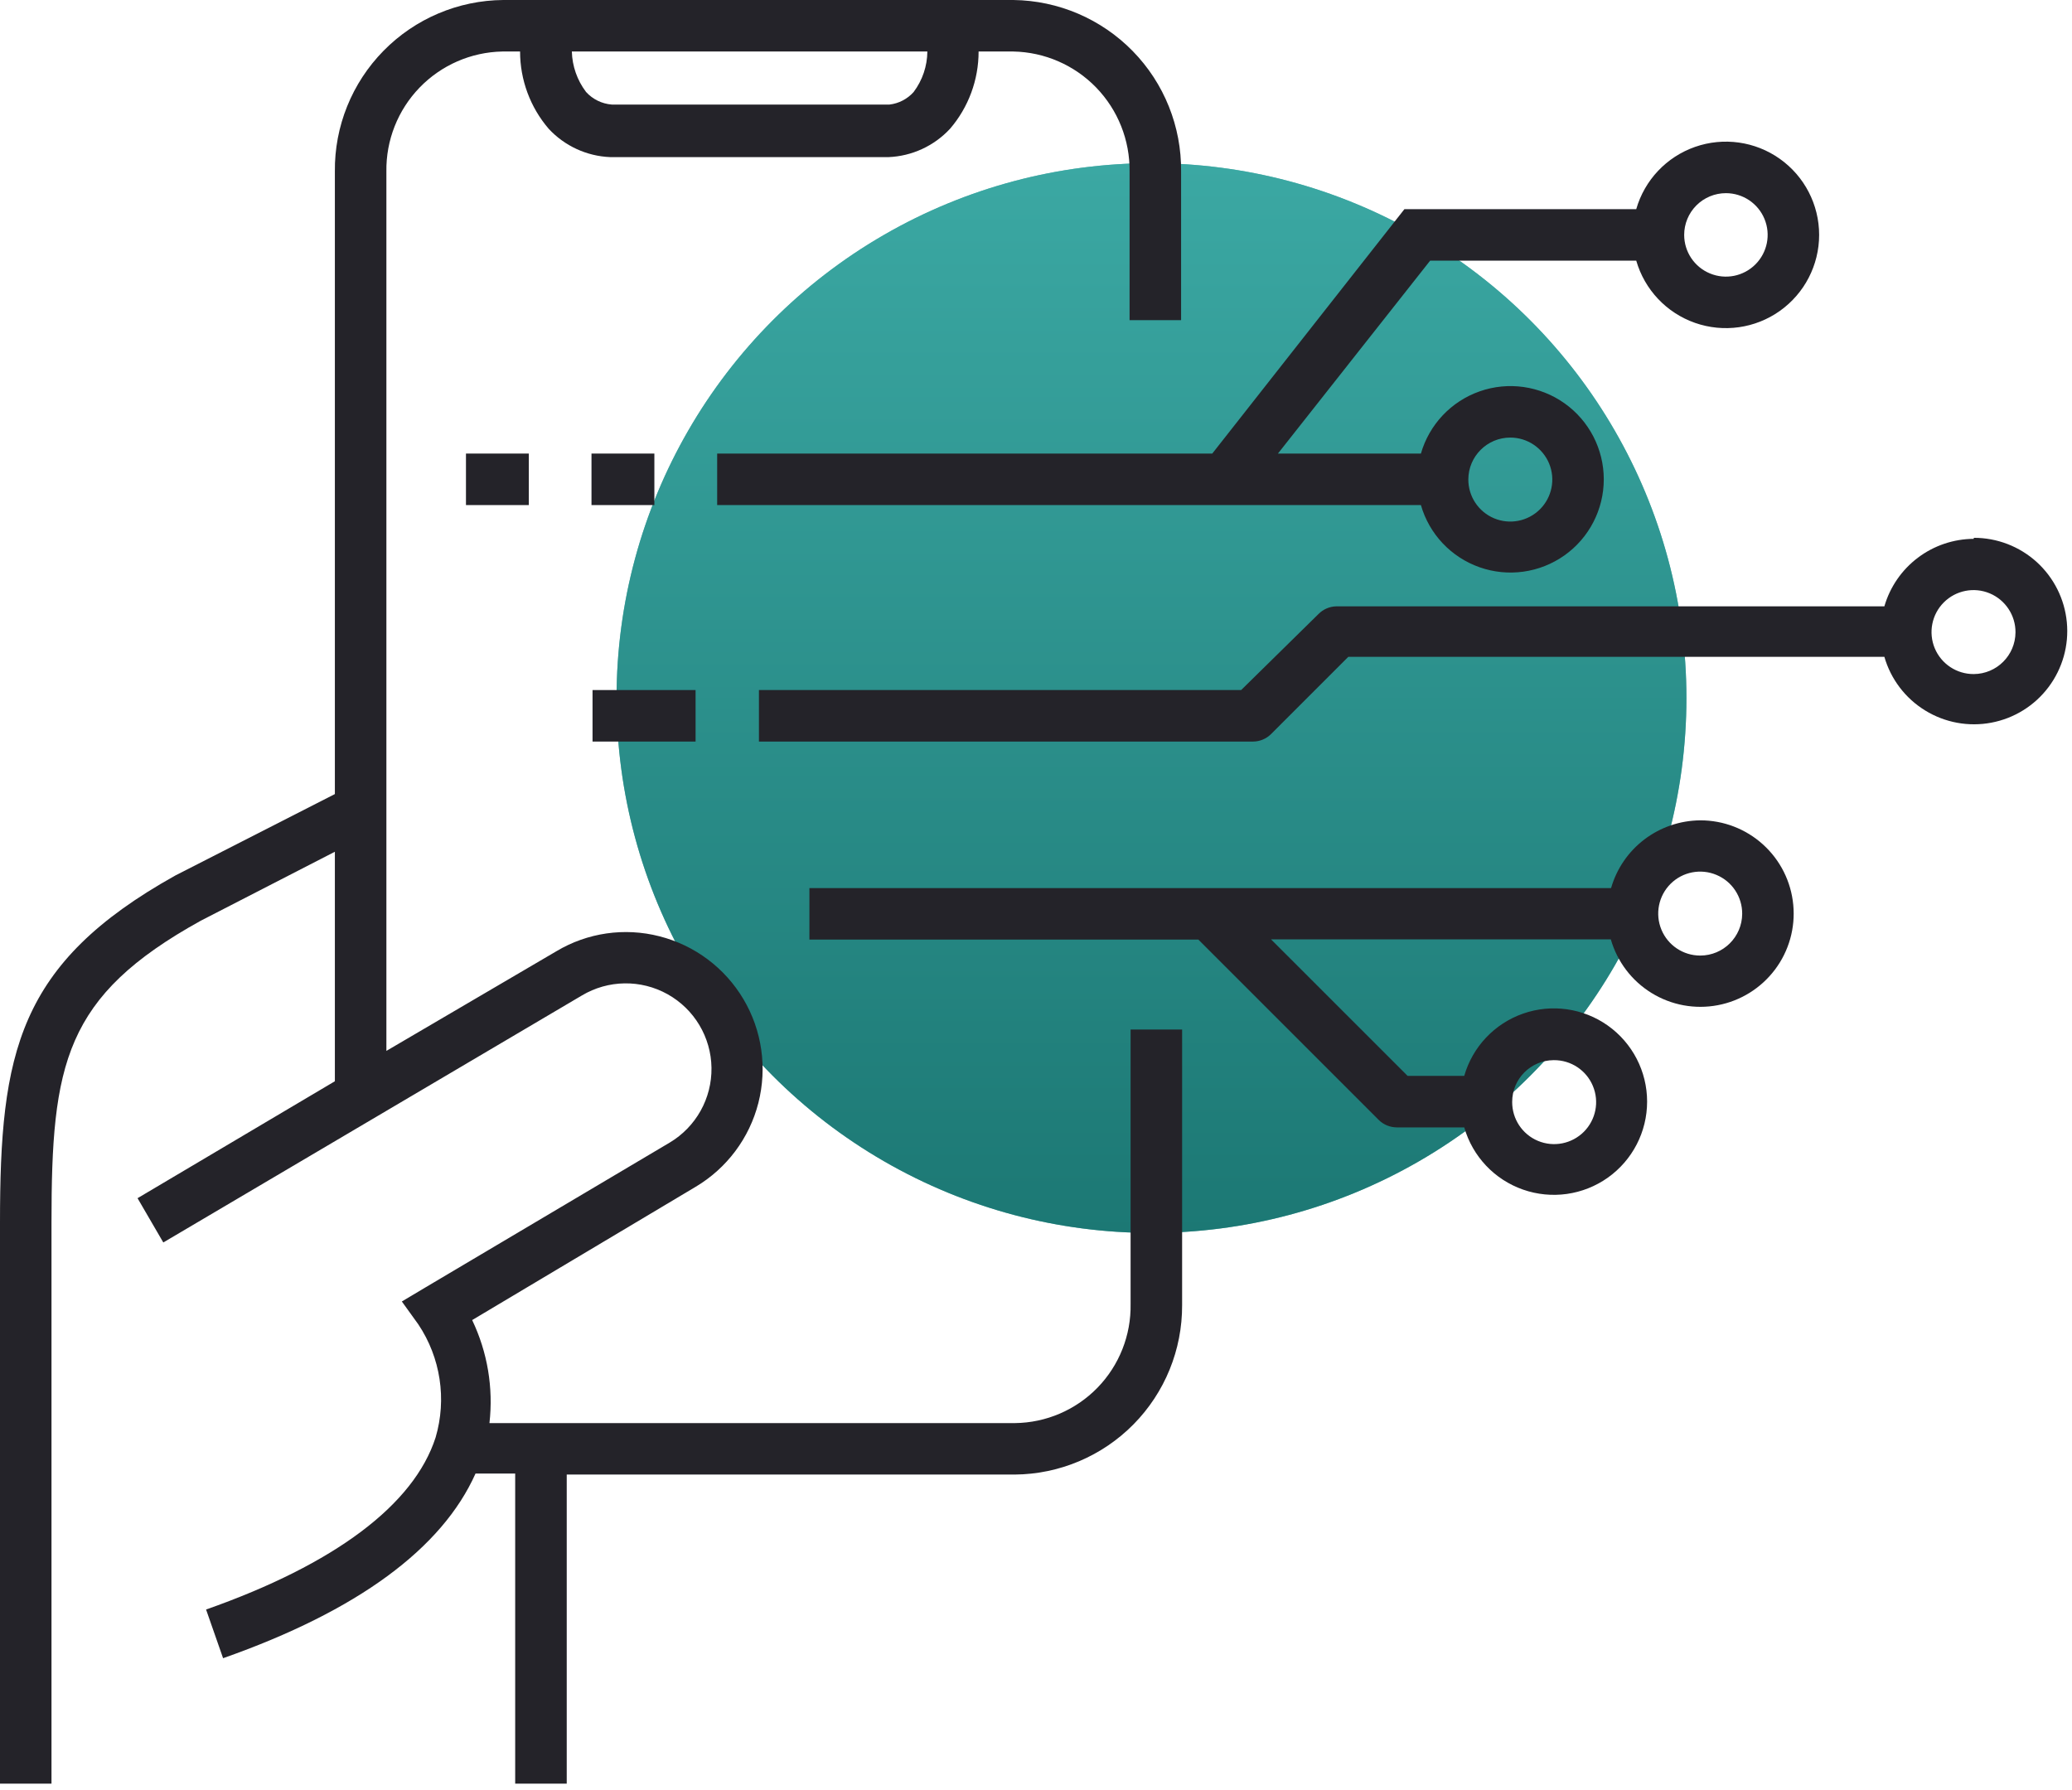 <svg width="81" height="70" viewBox="0 0 81 70" fill="none" xmlns="http://www.w3.org/2000/svg">
<circle cx="45.015" cy="27.292" r="20.912" fill="#71BAB7"/>
<circle cx="45.015" cy="27.292" r="20.912" fill="url(#paint0_linear_89_353)"/>
<path d="M66.466 32.073C65.677 32.08 64.912 32.342 64.284 32.819C63.655 33.296 63.199 33.964 62.981 34.722H31.642V36.736H46.848L53.898 43.786L53.897 43.785C54.087 43.974 54.345 44.078 54.612 44.078H57.241C57.567 45.213 58.424 46.12 59.539 46.51C60.654 46.901 61.889 46.727 62.853 46.044C63.817 45.36 64.39 44.252 64.39 43.07C64.39 41.889 63.817 40.78 62.853 40.096C61.889 39.413 60.654 39.239 59.539 39.63C58.424 40.021 57.567 40.928 57.241 42.063H55.026L49.688 36.726H62.971C63.222 37.599 63.79 38.347 64.563 38.823C65.337 39.3 66.261 39.47 67.154 39.3C68.046 39.131 68.843 38.634 69.389 37.908C69.935 37.182 70.19 36.278 70.103 35.373C70.017 34.469 69.597 33.629 68.923 33.019C68.25 32.408 67.374 32.071 66.465 32.073L66.466 32.073ZM60.746 41.449C61.411 41.445 62.014 41.843 62.27 42.458C62.527 43.072 62.387 43.78 61.916 44.251C61.445 44.721 60.737 44.862 60.123 44.605C59.508 44.348 59.111 43.746 59.115 43.08C59.115 42.183 59.838 41.455 60.735 41.449H60.746ZM66.466 37.36C65.8 37.36 65.201 36.959 64.948 36.344C64.695 35.73 64.837 35.023 65.308 34.554C65.779 34.086 66.487 33.948 67.1 34.206C67.714 34.462 68.111 35.064 68.107 35.729C68.101 36.632 67.368 37.36 66.466 37.36V37.36Z" fill="#242329"/>
<path d="M77.16 21.067C76.371 21.071 75.604 21.33 74.974 21.806C74.344 22.281 73.885 22.948 73.665 23.706H52.246C51.98 23.71 51.727 23.819 51.542 24.008L48.521 26.978L29.669 26.979V28.993L48.983 28.993C49.247 28.992 49.501 28.887 49.688 28.701L52.709 25.68H73.665C73.916 26.553 74.484 27.301 75.259 27.777C76.032 28.253 76.956 28.424 77.849 28.254C78.742 28.085 79.539 27.589 80.084 26.862C80.629 26.135 80.885 25.232 80.798 24.327C80.712 23.422 80.291 22.583 79.619 21.972C78.945 21.362 78.069 21.025 77.16 21.027L77.16 21.067ZM77.16 26.354C76.494 26.358 75.892 25.96 75.635 25.346C75.379 24.731 75.518 24.023 75.989 23.552C76.459 23.082 77.168 22.941 77.783 23.198C78.396 23.455 78.795 24.057 78.791 24.723C78.786 25.622 78.058 26.349 77.16 26.354Z" fill="#242329"/>
<path d="M44.198 50.986C44.219 52.204 43.754 53.38 42.905 54.254C42.056 55.127 40.894 55.626 39.676 55.639H19.134C19.291 54.259 19.057 52.863 18.458 51.611L27.189 46.404C28.412 45.679 29.296 44.498 29.647 43.121C29.997 41.744 29.788 40.285 29.062 39.063C28.337 37.841 27.157 36.957 25.779 36.606C24.413 36.256 22.963 36.466 21.752 37.19L15.105 41.087V6.707C15.086 5.485 15.553 4.304 16.402 3.425C17.252 2.545 18.414 2.038 19.637 2.014H20.332H20.331C20.331 3.122 20.728 4.195 21.45 5.035C22.074 5.708 22.939 6.106 23.857 6.143H34.733H34.732C35.649 6.106 36.514 5.708 37.139 5.035C37.861 4.195 38.257 3.122 38.256 2.014H39.616C40.839 2.038 42.003 2.545 42.854 3.424C43.705 4.303 44.173 5.484 44.158 6.707V12.517H46.172V6.707C46.19 4.949 45.511 3.254 44.281 1.997C43.052 0.74 41.374 0.022 39.616 0H19.677C17.913 0.013 16.228 0.728 14.992 1.987C13.756 3.245 13.072 4.943 13.091 6.707V31.046L6.857 34.228C0.684 37.672 0 41.176 0 47.802V69.736H2.013V47.802C2.013 41.589 2.517 38.95 7.844 36L13.091 33.301V42.274L5.377 46.846L6.384 48.577L22.748 38.92C23.776 38.307 25.052 38.288 26.097 38.871C27.142 39.454 27.796 40.55 27.814 41.746C27.831 42.943 27.21 44.057 26.182 44.671L16.656 50.32L15.709 50.884L16.354 51.78C17.223 53.081 17.47 54.701 17.029 56.201C16.182 58.83 13.091 61.156 8.056 62.928L8.721 64.831C13.988 62.978 17.28 60.541 18.59 57.611L20.14 57.611V69.736H22.155V57.651H39.677C41.421 57.636 43.087 56.929 44.312 55.688C45.537 54.446 46.22 52.77 46.212 51.025V40.251H44.198L44.198 50.986ZM35.719 3.595C35.474 3.87 35.137 4.046 34.773 4.088H23.916C23.53 4.058 23.17 3.882 22.91 3.595C22.564 3.139 22.37 2.586 22.355 2.014H36.253C36.248 2.585 36.061 3.139 35.718 3.595H35.719Z" fill="#242329"/>
<path d="M23.123 17.733H25.581V19.747H23.123V17.733Z" fill="#242329"/>
<path d="M18.216 17.733H20.673V19.747H18.216V17.733Z" fill="#242329"/>
<path d="M47.391 17.733H28.036V19.747H55.547C55.873 20.883 56.73 21.79 57.846 22.18C58.96 22.571 60.195 22.397 61.16 21.713C62.123 21.03 62.696 19.922 62.696 18.74C62.696 17.559 62.123 16.451 61.16 15.767C60.195 15.084 58.96 14.909 57.846 15.3C56.73 15.691 55.874 16.598 55.547 17.733H49.958L55.909 10.19H63.965C64.292 11.326 65.148 12.233 66.264 12.624C67.379 13.014 68.615 12.841 69.578 12.157C70.542 11.473 71.115 10.365 71.115 9.183C71.115 8.002 70.542 6.893 69.578 6.21C68.615 5.526 67.379 5.353 66.264 5.743C65.148 6.134 64.292 7.04 63.965 8.177H54.903L47.391 17.733ZM59.042 17.108C59.707 17.108 60.305 17.51 60.56 18.124C60.813 18.739 60.67 19.446 60.199 19.914C59.727 20.383 59.02 20.521 58.407 20.264C57.794 20.006 57.397 19.405 57.401 18.74C57.406 17.838 58.139 17.108 59.042 17.108V17.108ZM67.471 7.552C68.131 7.552 68.726 7.95 68.978 8.559C69.231 9.169 69.091 9.87 68.624 10.337C68.157 10.804 67.456 10.944 66.847 10.691C66.237 10.439 65.839 9.843 65.839 9.184C65.839 8.751 66.011 8.336 66.317 8.03C66.623 7.724 67.038 7.552 67.471 7.552L67.471 7.552Z" fill="#242329"/>
<path d="M23.164 26.979H27.192V28.993H23.164V26.979Z" fill="#242329"/>
<defs>
<linearGradient id="paint0_linear_89_353" x1="24.102" y1="6.38" x2="24.102" y2="48.205" gradientUnits="userSpaceOnUse">
<stop stop-color="#3BA8A3"/>
<stop offset="1" stop-color="#1C7874"/>
</linearGradient>
</defs>
</svg>
